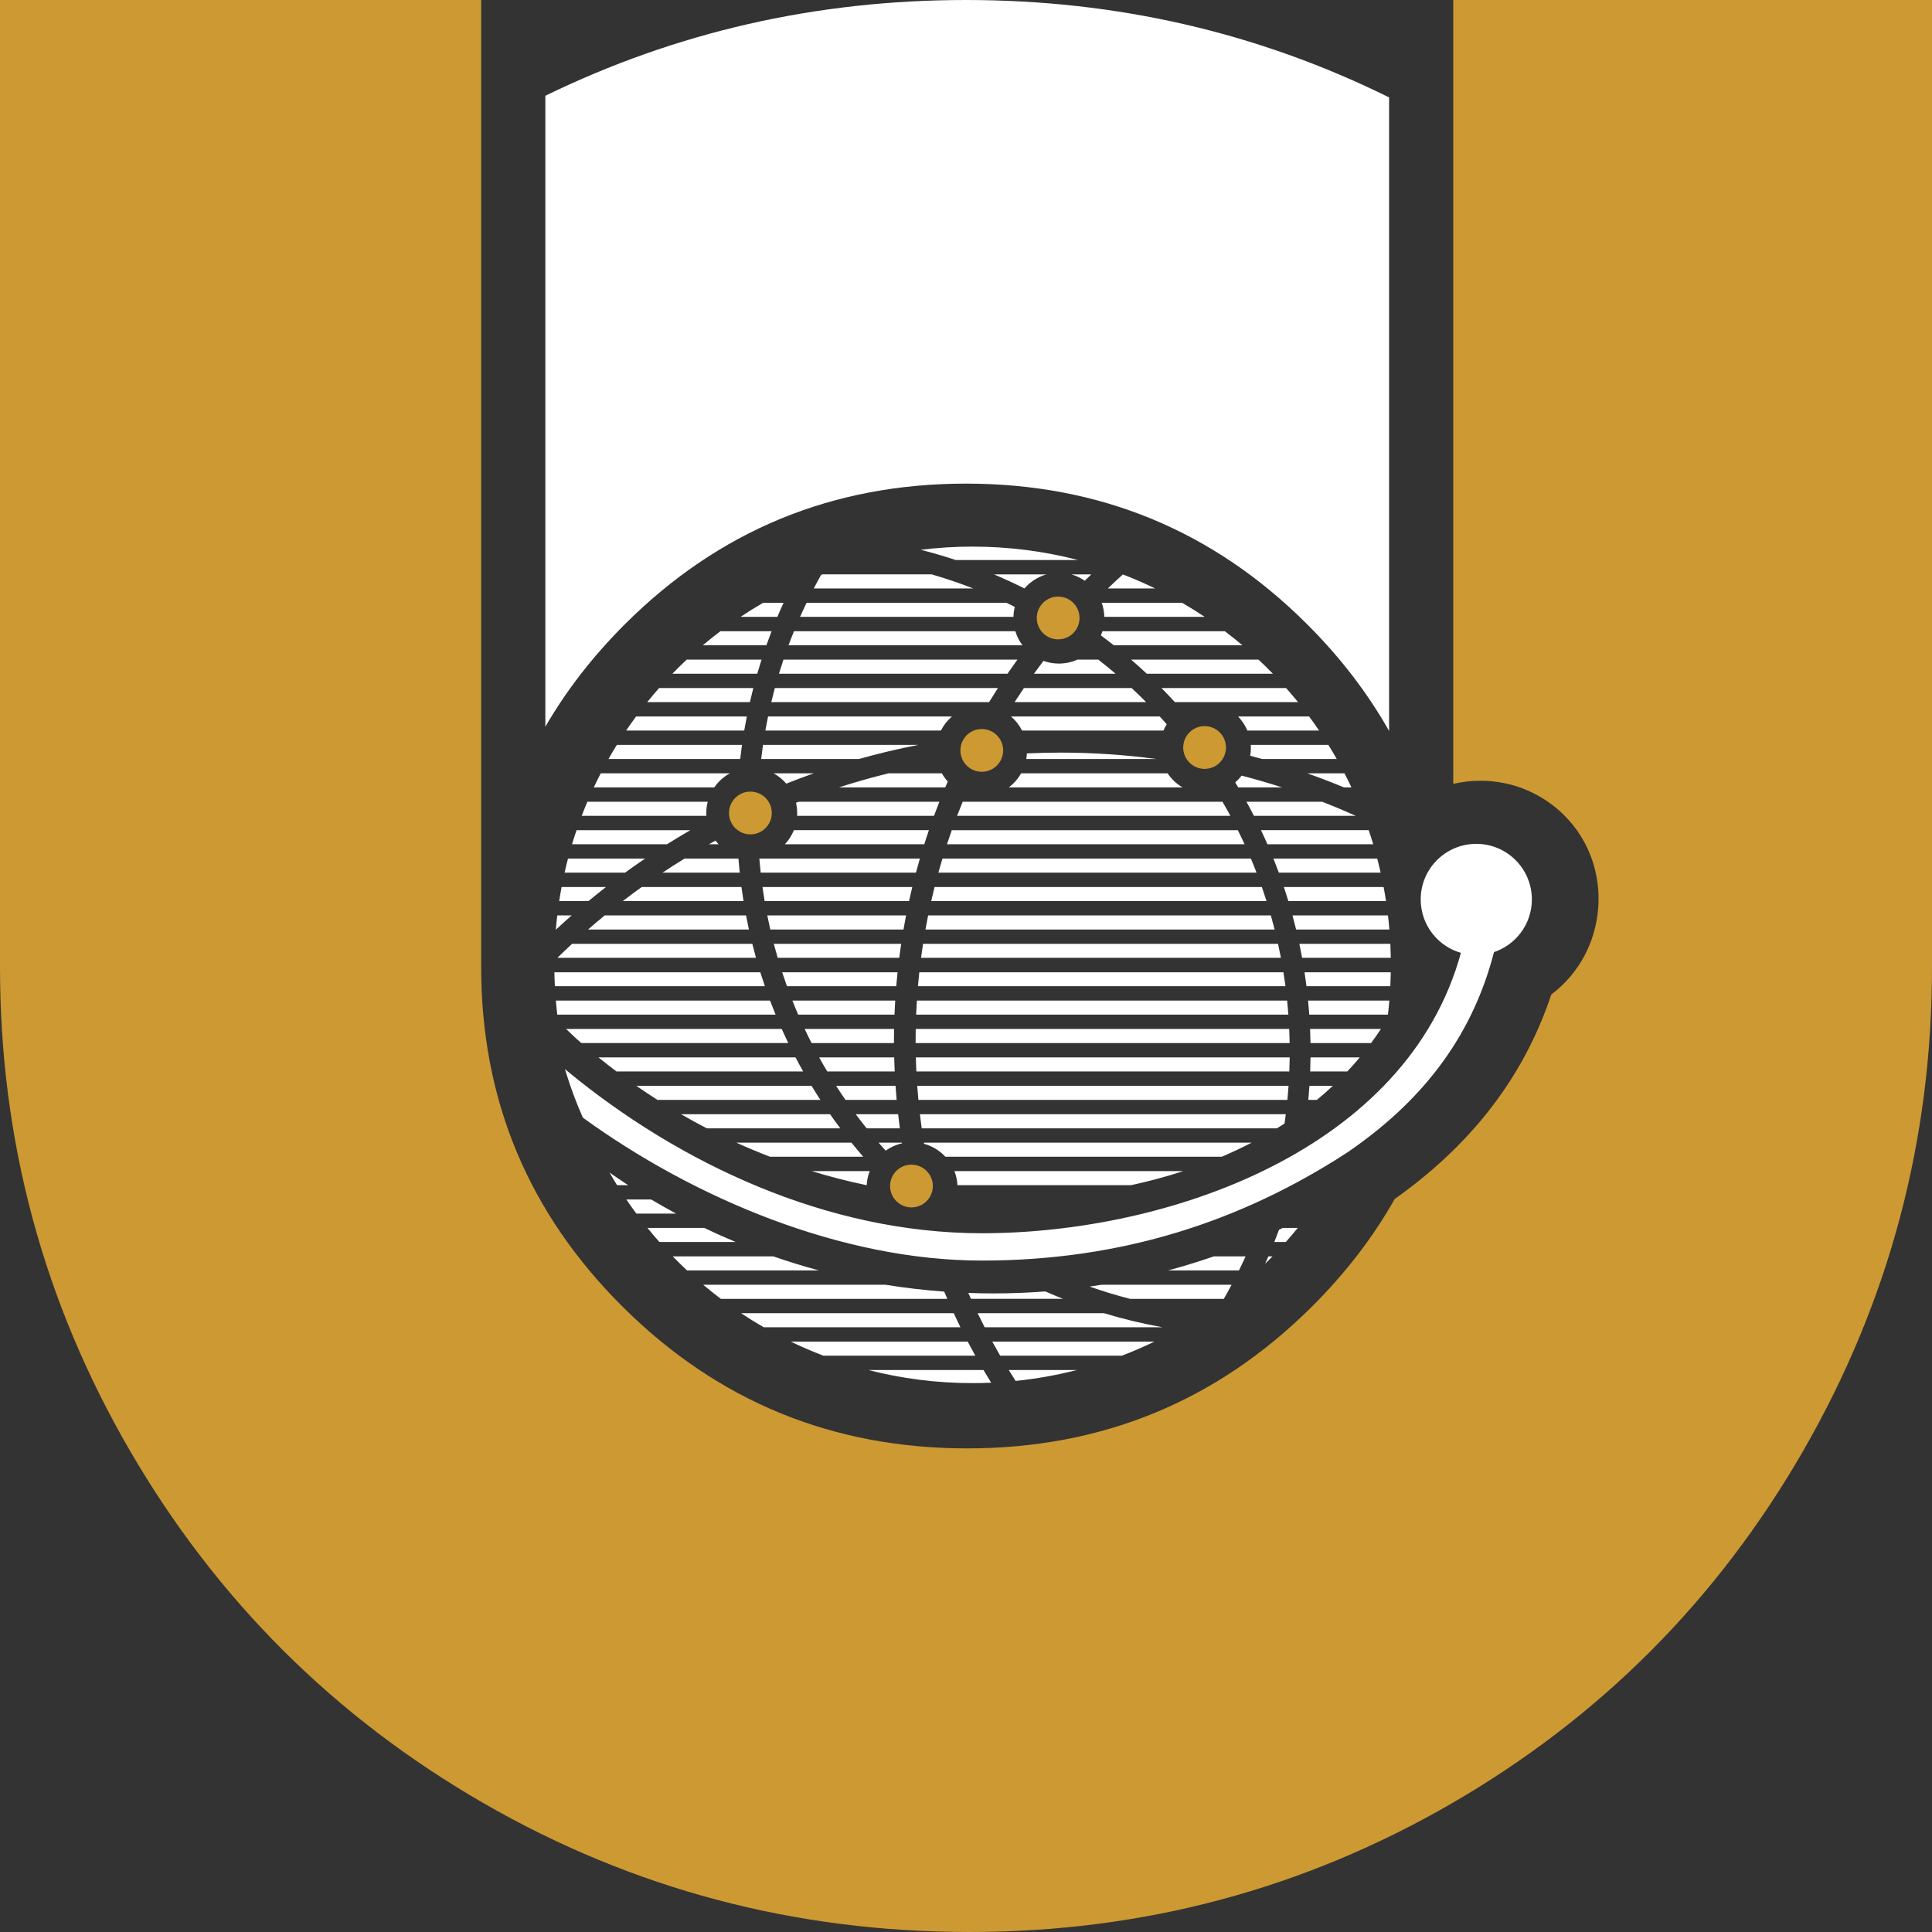 <?xml version="1.0" encoding="UTF-8"?>
<!DOCTYPE svg PUBLIC "-//W3C//DTD SVG 1.1//EN" "http://www.w3.org/Graphics/SVG/1.1/DTD/svg11.dtd">
<!-- Creator: CorelDRAW -->
<svg xmlns="http://www.w3.org/2000/svg" xml:space="preserve" width="180.621mm" height="180.621mm" version="1.1" style="shape-rendering:geometricPrecision; text-rendering:geometricPrecision; image-rendering:optimizeQuality; fill-rule:evenodd; clip-rule:evenodd"
viewBox="0 0 18062 18062"
 xmlns:xlink="http://www.w3.org/1999/xlink"
 xmlns:xodm="http://www.corel.com/coreldraw/odm/2003">
 <rect x="0" y="0" width="18062" height="18062" fill="#333333" stroke="none"/>
 <defs>
  <style type="text/css">
   <![CDATA[
    .str0 {stroke:white;stroke-width:20;stroke-miterlimit:22.926}
    .fil0 {fill:#CC9933}
    .fil1 {fill:white}
   ]]>
  </style>
 </defs>
 <g id="Layer_x0020_1">
  <path class="fil0" d="M18062 9042.36c0,1620.66 -401.38,3127.72 -1204.13,4521.18 -802.75,1393.46 -1897.08,2491.56 -3282.97,3294.32 -1385.89,802.75 -2889.16,1204.14 -4509.82,1204.14 -1635.8,0 -3150.44,-401.39 -4543.9,-1204.14 -1393.46,-802.75 -2495.35,-1900.86 -3305.68,-3294.32 -810.33,-1393.46 -1215.5,-2900.52 -1215.5,-4521.18l0 -9042.36 4498.46 0 0 9042.36c0,1242 443.04,2302.23 1329.09,3180.73 886.06,878.48 1957.67,1317.73 3214.81,1317.73 1257.14,0 2328.74,-439.25 3214.81,-1317.73 317.46,-314.75 578.03,-652.83 781.74,-1014.22 349.56,-247.48 658.54,-533.58 914.43,-870.03 233.51,-307.03 419.92,-651.55 549.35,-1041.4 530.88,-397.18 598.07,-1198.26 122.99,-1673.34 -200.81,-200.81 -478.22,-325.04 -784.55,-325.04 -87.7,0 -173.03,10.19 -254.87,29.44l0 -7328.49 4475.74 0 0 9042.36z"/>
  <path class="fil1" d="M5098.5 895.25c1224.4,-596.79 2535.23,-895.24 3932.53,-895.24 1409.21,0 2727.64,303.53 3955.31,910.51l0 5923.03c-200.2,-354.44 -454.58,-685.99 -763.2,-994.61 -878.49,-878.49 -1942.52,-1317.74 -3192.11,-1317.74 -1249.57,0 -2313.6,439.25 -3192.09,1317.74 -297.04,297.04 -543.84,615.32 -740.45,954.78l0 -5898.47z"/>
  <path class="fil1" d="M9092.79 5110.17c340.6,0 670.95,43.63 985.92,125.48l-1143.32 0c-107.52,-35.6 -216.72,-67.54 -327.43,-95.67 158.85,-19.67 320.64,-29.81 484.83,-29.81zm1109.55 259.57c-20.43,19.73 -40.73,39.6 -60.84,59.67 -38,-26.4 -80.56,-46.75 -126.2,-59.67l187.04 0zm-418.76 0c-81.13,22.95 -152.42,69.4 -206,131.52 -93.46,-46.83 -188.66,-90.7 -285.44,-131.52l491.44 0zm714.11 0.46c102.73,39.58 203.37,83.37 301.7,131.17l-442.35 0c46.16,-44.48 93.08,-88.19 140.65,-131.17zm553.65 265.25c71.86,41.69 142.27,85.58 211.14,131.63l-938.22 0c-1.23,-46.09 -9.81,-90.34 -24.6,-131.63l751.69 0zm399.45 265.71c56,42.42 110.87,86.31 164.46,131.63l-1202.48 0c-39.62,-31.34 -79.72,-62.07 -120.33,-92.17 5.3,-12.86 10,-26.02 14.05,-39.46l1144.3 0zm315.06 265.71c45.67,42.82 90.32,86.69 133.89,131.63l-1178.56 0c-47.86,-44.84 -96.63,-88.73 -146.26,-131.63l1190.93 0zm257.98 265.71c38.02,43.07 75.14,86.93 111.27,131.63l-1151.36 0c-40.86,-44.66 -82.55,-88.54 -125.05,-131.63l1165.14 0zm214.91 265.71c31.94,43.21 63.05,87.08 93.24,131.63l-670.53 0c-20.63,-49.29 -50.27,-93.82 -86.87,-131.63l664.16 0zm180.15 265.72c26.86,43.32 52.91,87.19 78.08,131.62l-698.07 0c-36.77,-10.38 -73.67,-20.45 -110.69,-30.25 3.95,-23.25 6.03,-47.15 6.03,-71.53 0,-10.04 -0.36,-19.99 -1.05,-29.84l725.7 0zm150.69 265.71c22.4,43.4 44.05,87.27 64.84,131.62l-69.4 0c-112.98,-46.81 -227.48,-90.72 -343.37,-131.62l347.93 0zm226.13 531.42c14.81,43.54 28.88,87.43 42.18,131.64l-989 0c-19.35,-44.23 -39.32,-88.12 -59.93,-131.64l1006.75 0zm-1072.83 -134.09c-22.67,-44.27 -46.02,-88.16 -70,-131.62l708.99 0c105.65,41.31 209.99,85.22 312.99,131.62l-951.97 0zm-146.8 -265.71c-9.29,-15.63 -18.66,-31.21 -28.11,-46.73 21.97,-19.1 41.96,-40.42 59.63,-63.63 127.78,33.16 254.08,69.98 378.8,110.36l-410.32 0zm1299.53 665.51c11.43,43.59 22.09,87.47 32.02,131.65l-951.86 0c-16.26,-44.2 -33.15,-88.08 -50.66,-131.65l970.5 0zm59.73 265.71c8.2,43.63 15.7,87.52 22.45,131.65l-912.94 0c-13.38,-44.15 -27.38,-88.04 -41.99,-131.65l932.48 0zm40.6 265.71c5.14,43.67 9.57,87.56 13.26,131.65l-872.04 0c-10.66,-44.11 -21.93,-88 -33.78,-131.65l892.56 0zm22.21 265.71c2.15,43.25 3.59,86.67 4.31,130.26l-829.26 0c-7.98,-43.63 -16.57,-87.05 -25.7,-130.26l850.65 0zm4.27 265.73c-0.77,43.61 -2.24,87.04 -4.41,130.26l-783.85 0c-5.48,-43.61 -11.56,-87.03 -18.17,-130.26l806.43 0zm-13.46 264.32c-3.73,44.09 -8.2,87.98 -13.38,131.65l-735.39 0c-3.08,-44.05 -6.81,-87.92 -11.08,-131.65l759.84 0zm-78.71 265.72c-29.64,44.95 -60.37,88.84 -92.13,131.64l-566.47 0c-0.7,-44.03 -1.99,-87.92 -3.86,-131.64l662.46 0zm-197.78 265.71c-37.79,45.17 -76.78,89.06 -116.94,131.64l-346.82 0c1.65,-43.72 2.76,-87.61 3.27,-131.64l460.49 0zm-251.53 265.71c-48.62,45.52 -98.64,89.39 -149.98,131.64l-79.64 0c4.05,-43.7 7.54,-87.59 10.44,-131.64l219.18 0zm-328.3 1328.56c-36.21,44.7 -73.39,88.59 -111.47,131.63l-107.57 0c15.07,-38.07 29.68,-76.35 43.81,-114.88l35.24 -16.75 139.99 0zm-235.84 265.71c-22.84,23.5 -45.97,46.73 -69.4,69.65 10.41,-23.12 20.65,-46.33 30.73,-69.65l38.67 0zm-1332.88 397.34c-127.98,-33.03 -253.84,-71.37 -377.31,-114.8 36.8,-5.28 73.51,-10.9 110.11,-16.83l1217.45 0c-23.62,44.32 -47.94,88.21 -72.95,131.63l-877.3 0zm356.73 -265.71c144.52,-38.91 286.99,-82.84 427.2,-131.63l297.23 0c-20.07,44.26 -40.81,88.12 -62.21,131.63l-662.22 0zm778.06 -265.71l5.6 -2.34 -0.96 2.34 -4.64 0zm-2747.43 -531.42c-2.49,-46.23 -12.37,-90.5 -28.49,-131.63l2140.55 0c-159.94,52.13 -323.56,95.86 -489.29,131.63l-1622.77 0zm-112.8 -265.71c-53.12,-57.21 -121.79,-99.79 -199.32,-120.95l-1.75 -10.68 3064.2 0c-91.12,47.33 -184.44,91.16 -279.59,131.63l-2583.54 0zm-221.38 -265.72c-6.13,-43.72 -11.75,-87.59 -16.91,-131.62l3420.57 0c-3.66,29.04 -7.59,58.01 -11.8,86.89 -23.36,15.17 -46.92,30.08 -70.65,44.73l-3321.21 0zm-31.07 -265.71c-4.11,-43.74 -7.76,-87.61 -10.9,-131.64l3471.47 0c-3,44.05 -6.65,87.94 -10.88,131.64l-3449.69 0zm-18.99 -265.71c-2.13,-43.77 -3.78,-87.63 -4.95,-131.64l3495.17 0c-0.53,44.03 -1.65,87.92 -3.41,131.64l-3486.81 0zm-6.97 -265.71l-0.04 -21.72c0,-36.72 0.34,-73.37 1.03,-109.92l3491.81 0c1.95,43.72 3.32,87.61 4.05,131.64l-3496.85 0zm4.98 -265.71c1.79,-44.01 4.09,-87.88 6.85,-131.65l3461.52 0c4.45,43.71 8.32,87.58 11.55,131.65l-3479.92 0zm16.87 -265.71c3.74,-43.57 8,-86.99 12.69,-130.26l3404.21 0c6.93,43.21 13.26,86.63 18.98,130.26l-3435.88 0zm28.95 -265.73c5.75,-43.57 12.01,-86.99 18.7,-130.26l3318.67 0c9.53,43.21 18.48,86.63 26.8,130.26l-3364.17 0zm41.07 -264.32c7.88,-44.05 16.24,-87.94 25.09,-131.65l3204.17 0c12.39,43.63 24.16,87.52 35.3,131.65l-3264.56 0zm53.88 -265.71c10.02,-44.07 20.5,-87.94 31.5,-131.65l3059.61 0c15.29,43.59 29.96,87.48 43.97,131.65l-3135.08 0zm66.95 -265.71c12.21,-44.09 24.92,-87.98 38.14,-131.65l2883.53 0c18.36,43.55 36.07,87.43 53.14,131.65l-2974.81 0zm80.48 -265.72c14.51,-44.11 29.56,-87.99 45.08,-131.64l2674.01 0c21.69,43.5 42.7,87.37 63.04,131.64l-2782.13 0zm94.61 -265.73c16.92,-44.13 34.38,-88.02 52.33,-131.62l2428.72 0c25.29,43.42 49.91,87.31 73.83,131.62l-2554.88 0zm483.16 -265.71c46.97,-35.3 86.39,-80.14 115.38,-131.62l1369.39 0c35.97,53.82 83.91,98.96 140.01,131.62l-1624.78 0zm163.36 -265.71c3.01,-17.01 4.98,-34.36 5.89,-52.01 104.3,-4.79 209.14,-7.55 314.63,-7.55 303.54,0 602.2,20.55 895.04,59.56l-1215.56 0zm-1161.03 3592.96c-56.14,12.64 -108.07,36.4 -153.37,68.8 -22.28,-24.68 -44.31,-49.61 -66.07,-74.8l218.5 0 0.94 6zm-331.12 -140.09c-34.68,-43.24 -68.59,-87.13 -101.72,-131.62l395.95 0c4.97,44.01 10.41,87.9 16.32,131.62l-310.55 0zm-197.88 -265.71c-29.97,-43.34 -59.16,-87.23 -87.66,-131.64l555.59 0c3.04,44.01 6.54,87.9 10.51,131.64l-478.44 0zm-170.54 -265.71c-25.83,-43.42 -50.96,-87.33 -75.4,-131.64l701.33 0c1.11,44.01 2.7,87.87 4.76,131.64l-630.69 0zm-146.52 -265.71c-22.14,-43.48 -43.66,-87.37 -64.46,-131.64l835.93 0c-0.66,36.55 -1,73.18 -1,109.9l0.04 21.74 -770.51 0zm-124.89 -265.71c-18.8,-43.55 -36.96,-87.43 -54.45,-131.65l961.29 0c-2.68,43.77 -4.91,87.64 -6.65,131.65l-900.19 0zm-105.11 -265.71c-15.54,-43.12 -30.43,-86.55 -44.72,-130.26l1078.62 0c-4.54,43.27 -8.65,86.71 -12.28,130.26l-1021.62 0zm-86.71 -265.73c-12.66,-43.17 -24.69,-86.59 -36.11,-130.26l1190.51 0c-6.47,43.27 -12.51,86.69 -18.06,130.26l-1136.34 0zm-69.04 -264.32c-10.03,-43.65 -19.44,-87.52 -28.23,-131.65l1297.49 0c-8.56,43.71 -16.6,87.6 -24.22,131.65l-1245.04 0zm-52.89 -265.71c-7.38,-43.69 -14.13,-87.58 -20.28,-131.65l1400.63 0c-10.6,43.69 -20.74,87.58 -30.39,131.65l-1349.96 0zm-36.96 -265.71c-4.8,-43.71 -8.99,-87.6 -12.58,-131.65l1500.86 0c-12.73,43.69 -25.01,87.58 -36.77,131.65l-1451.51 0zm226.25 -265.72c35.63,-38 64.37,-82.53 84.2,-131.64l1262.02 0c-14.95,43.67 -29.42,87.53 -43.4,131.64l-1302.82 0zm114.22 -265.73c0.48,-8.24 0.73,-16.52 0.73,-24.88 0,-33.31 -3.85,-65.72 -11.11,-96.81l25.29 -9.93 1315.13 0c-17.27,43.62 -34.06,87.51 -50.34,131.62l-1279.7 0zm390.89 -265.71c152.4,-49.25 307.16,-93.2 464.1,-131.62l498.31 0c15.56,27.62 34.14,53.36 55.28,76.71 -7.96,18.26 -15.8,36.55 -23.58,54.91l-994.1 0zm-492.07 -35.18c-33.21,-38.83 -73.29,-71.62 -118.36,-96.44l375.13 0c-86.37,30.48 -171.99,62.65 -256.77,96.44zm-234.94 -230.53c5.2,-44.07 11.08,-87.94 17.51,-131.62l1451.33 0c-187.47,36.45 -372.27,80.42 -554.03,131.62l-914.81 0zm39.26 -265.71c7.81,-44.09 16.28,-87.98 25.35,-131.63l1719.35 0c-42.6,36.42 -77.94,81.13 -103.5,131.63l-1641.2 0zm55.25 -265.71c10.54,-44.13 21.7,-88 33.51,-131.63l2085.58 0c-28.17,43.49 -55.8,87.38 -82.86,131.63l-2036.23 0zm71.92 -265.71c13.38,-44.15 27.38,-88.04 42.03,-131.63l2187.42 0c-31.51,43.45 -62.48,87.34 -92.87,131.63l-2136.58 0zm89.43 -265.71c16.38,-44.19 33.41,-88.08 51.1,-131.63l2069.44 0c14.43,47.98 37.12,92.43 66.4,131.63l-2186.94 0zm108.01 -265.71c19.61,-44.26 39.86,-88.12 60.79,-131.63l1867.91 0c26.44,12.59 52.76,25.45 78.93,38.53 -7.57,29.9 -11.99,61.06 -12.85,93.1l-1994.78 0zm128.04 -265.71c22.22,-42.6 45.1,-84.82 68.59,-126.63l12.92 -5 1020.96 0c131.87,38.29 261.3,82.26 388.03,131.63l-1490.5 0zm2147.32 677.15c45.04,16.24 93.58,25.13 144.22,25.13 61.66,0 120.24,-13.14 173.12,-36.78l195.74 0c54.69,42.68 108.42,86.59 161.11,131.63l-763.05 0c29.14,-40.38 58.76,-80.36 88.87,-119.98zm824.31 254.06c46.06,42.96 91.28,86.85 135.57,131.63l-1229.72 0c28.43,-44.29 57.43,-88.16 87.01,-131.63l1007.14 0zm263.03 265.71c21.88,23.96 43.54,48.14 64.92,72.55 -11.6,18.76 -21.8,38.51 -30.41,59.08l-1321.81 0c-25.53,-50.5 -60.86,-95.19 -103.5,-131.63l1390.8 0zm-50.08 5844.26c-99.28,48.02 -200.92,91.97 -304.68,131.62l-1137.23 0c-25.27,-43.52 -49.98,-87.39 -74.14,-131.62l1516.05 0zm-1587.08 -134.09c-22.37,-43.56 -44.19,-87.43 -65.49,-131.62l1180.94 0c178.41,54.14 361.18,98.21 547.68,131.62l-1663.13 0zm-128.02 -265.71c-8.26,-18.36 -16.44,-36.75 -24.54,-55.19 78.08,2.86 156.49,4.41 235.28,4.41 163.12,0 324.77,-6.29 484.75,-18.54 54.51,24.1 109.52,47.2 165.06,69.32l-860.54 0zm989.12 665.51c-185.51,47.59 -376.36,81.91 -571.46,101.86 -21.76,-33.71 -43.18,-67.67 -64.26,-101.86l635.72 0zm-800.02 118.53c-57.6,2.53 -115.51,3.84 -173.73,3.84 -336.26,0 -662.58,-42.51 -973.9,-122.37l1075.99 0c23.43,39.8 47.31,79.31 71.64,118.53zm-1568.89 -252.62c-103.74,-39.63 -205.34,-83.58 -304.6,-131.62l1654.16 0c23.16,44.19 46.81,88.08 70.99,131.62l-1420.55 0zm-557.64 -265.71c-72.1,-41.67 -142.75,-85.58 -211.85,-131.62l1988.13 0c20.43,44.17 41.37,88.04 62.83,131.62l-1839.11 0zm-400.78 -265.71c-56.16,-42.42 -111.13,-86.31 -164.88,-131.63l1705.55 0c180.05,29.14 362.68,50.64 547.53,64.08 9.47,22.59 19.06,45.1 28.79,67.55l-2116.99 0zm-315.89 -265.71c-45.78,-42.8 -90.5,-86.69 -134.18,-131.63l939.55 0c140.19,48.77 282.63,92.72 427.16,131.63l-1232.53 0zm-258.62 -265.71c-38.12,-43.04 -75.3,-86.93 -111.51,-131.63l530.79 0c96.61,46.29 194.62,90.22 293.89,131.63l-713.17 0zm-215.41 -265.71c-32.02,-43.21 -63.15,-87.09 -93.4,-131.63l232.16 0c76.39,45.48 153.85,89.37 232.3,131.63l-371.06 0zm-180.53 -265.71c-24.08,-38.79 -47.5,-78.03 -70.25,-117.68 57.39,40.18 115.49,79.41 174.27,117.68l-104.02 0zm-558.53 -1594.26c-5.2,-43.67 -9.69,-87.56 -13.46,-131.65l2002.35 0c16.67,44.2 33.98,88.08 51.91,131.65l-2040.8 0zm-22.59 -265.71c-2.22,-43.22 -3.71,-86.65 -4.49,-130.26l1924.89 0c13.64,43.69 27.91,87.12 42.74,130.26l-1963.14 0zm23.8 -265.73c45.04,-44.05 90.68,-87.48 136.95,-130.26l1685.01 0c10.92,43.65 22.43,87.07 34.54,130.26l-1856.5 0zm286.24 -264.32c51.23,-44.66 103.16,-88.55 155.73,-131.65l1321.47 0c8.41,44.09 17.43,87.98 27.03,131.65l-1504.23 0zm324.7 -265.71c58.38,-44.82 117.5,-88.71 177.37,-131.65l932.05 0c5.89,44.07 12.37,87.96 19.45,131.65l-1128.87 0zm371.4 -265.71c67.75,-45.08 136.36,-88.97 205.82,-131.65l504.12 0c3.45,44.05 7.46,87.94 12.07,131.65l-722.01 0zm434.03 -265.72c20.4,-11.44 40.85,-22.79 61.38,-34.03 8.99,11.85 18.6,23.21 28.76,34.03l-90.14 0zm680.76 1726.96c19.79,44.23 40.23,88.12 61.28,131.64l-1934.74 0c-17.07,-14.83 -34.08,-29.76 -50.99,-44.77 -30.87,-28.64 -61.44,-57.6 -91.72,-86.87l2016.17 0zm128.79 265.71c23.17,44.27 46.97,88.18 71.45,131.64l-1745.3 0c-56.99,-42.9 -113.17,-86.79 -168.57,-131.64l1842.42 0zm149.82 265.71c26.9,44.37 54.45,88.24 82.72,131.64l-1523.38 0c-66.84,-42.6 -132.74,-86.48 -197.7,-131.64l1638.36 0zm173.22 265.73c31.07,44.43 62.89,88.32 95.42,131.62l-1248.05 0c-81.31,-42.07 -161.47,-85.96 -240.46,-131.62l1393.09 0zm199.84 265.71c35.93,44.53 72.58,88.42 110.04,131.63l-871.42 0c-106.48,-40.95 -211.36,-84.86 -314.6,-131.63l1075.98 0zm170.94 265.71c-16.12,41.13 -26.02,85.4 -28.52,131.63l-3.72 0c-173.66,-36.5 -344.12,-80.51 -511.15,-131.63l543.39 0zm-2934.67 -2258.38c3.69,-44.09 8.1,-87.98 13.26,-131.65l134.61 0c-49.15,43.21 -97.7,87.09 -145.6,131.65l-2.27 0zm31.43 -265.71c6.75,-44.13 14.29,-88.02 22.53,-131.65l415.01 0c-55.33,43.06 -110,86.95 -163.97,131.65l-273.57 0zm50.26 -265.71c9.93,-44.18 20.72,-88.04 32.14,-131.65l720.34 0c-63.15,42.86 -125.54,86.77 -187.16,131.65l-565.32 0zm69.78 -265.72c13.3,-44.23 27.43,-88.12 42.24,-131.64l1063.88 0c-73.63,42.56 -146.42,86.47 -218.29,131.64l-887.83 0zm90.6 -265.73c16.89,-44.27 34.54,-88.14 53,-131.62l1124.92 0c-8.83,34.09 -13.52,69.86 -13.52,106.74 0,8.36 0.24,16.64 0.72,24.88l-1165.12 0zm112.89 -265.71c20.81,-44.33 42.46,-88.22 64.86,-131.62l1206.98 0c-58.16,32.02 -107.99,77.23 -145.49,131.62l-1126.35 0zm137.39 -265.71c25.17,-44.41 51.2,-88.32 78.04,-131.62l1170.12 0c-6.19,43.68 -11.77,87.57 -16.77,131.62l-1231.39 0zm164.95 -265.71c30.17,-44.53 61.24,-88.42 93.18,-131.63l1035.13 0c-8.67,43.67 -16.75,87.56 -24.24,131.63l-1104.07 0zm196.88 -265.71c36.13,-44.7 73.25,-88.56 111.27,-131.63l880.85 0c-11.28,43.65 -21.96,87.52 -32.04,131.63l-960.08 0zm235.36 -265.71c43.57,-44.94 88.18,-88.83 133.87,-131.63l699.78 0c-13.99,43.61 -27.39,87.48 -40.16,131.63l-793.48 0zm284.49 -265.71c53.61,-45.32 108.42,-89.21 164.44,-131.63l478.64 0c-16.86,43.57 -33.11,87.46 -48.72,131.63l-594.36 0zm352.77 -265.71c68.87,-46.05 139.3,-89.96 211.18,-131.63l191.17 0c-19.93,43.53 -39.21,87.41 -57.85,131.63l-344.5 0zm463.25 -265.71l3.91 -1.9 -0.95 1.9 -2.96 0z"/>
  <path class="fil1 str0" d="M12580.93 10772.08c-979.69,634.3 -2088.03,1002.79 -3401.49,1002.79 -1313.47,0 -2689.95,-584.1 -3722.48,-1332.84 -59.56,-135.54 -111.91,-274.99 -156.18,-418.04 1041.81,857.91 2423.76,1515.45 3878.65,1515.45 1743.42,0 3986.68,-778.89 4490.4,-2636.71l2.15 -1.13c-218.67,-57.34 -380,-256.31 -380,-492.96 0,-281.45 228.16,-509.6 509.61,-509.6 281.44,0 509.6,228.15 509.6,509.6 0,230.53 -153.1,425.28 -363.16,488.2 2.86,1.69 5.69,3.43 8.51,5.23 -213.77,826.91 -710.38,1418.6 -1375.62,1870.01z"/>
  <circle class="fil0" cx="9892.45" cy="5777.37" r="199.93"/>
  <circle class="fil0" cx="11261.53" cy="6988.31" r="199.93"/>
  <circle class="fil0" cx="9178.53" cy="7015.42" r="199.93"/>
  <circle class="fil0" cx="7015.35" cy="7600.6" r="199.93"/>
  <circle class="fil0" cx="8521.09" cy="11088.02" r="199.93"/>
 </g>
</svg>
